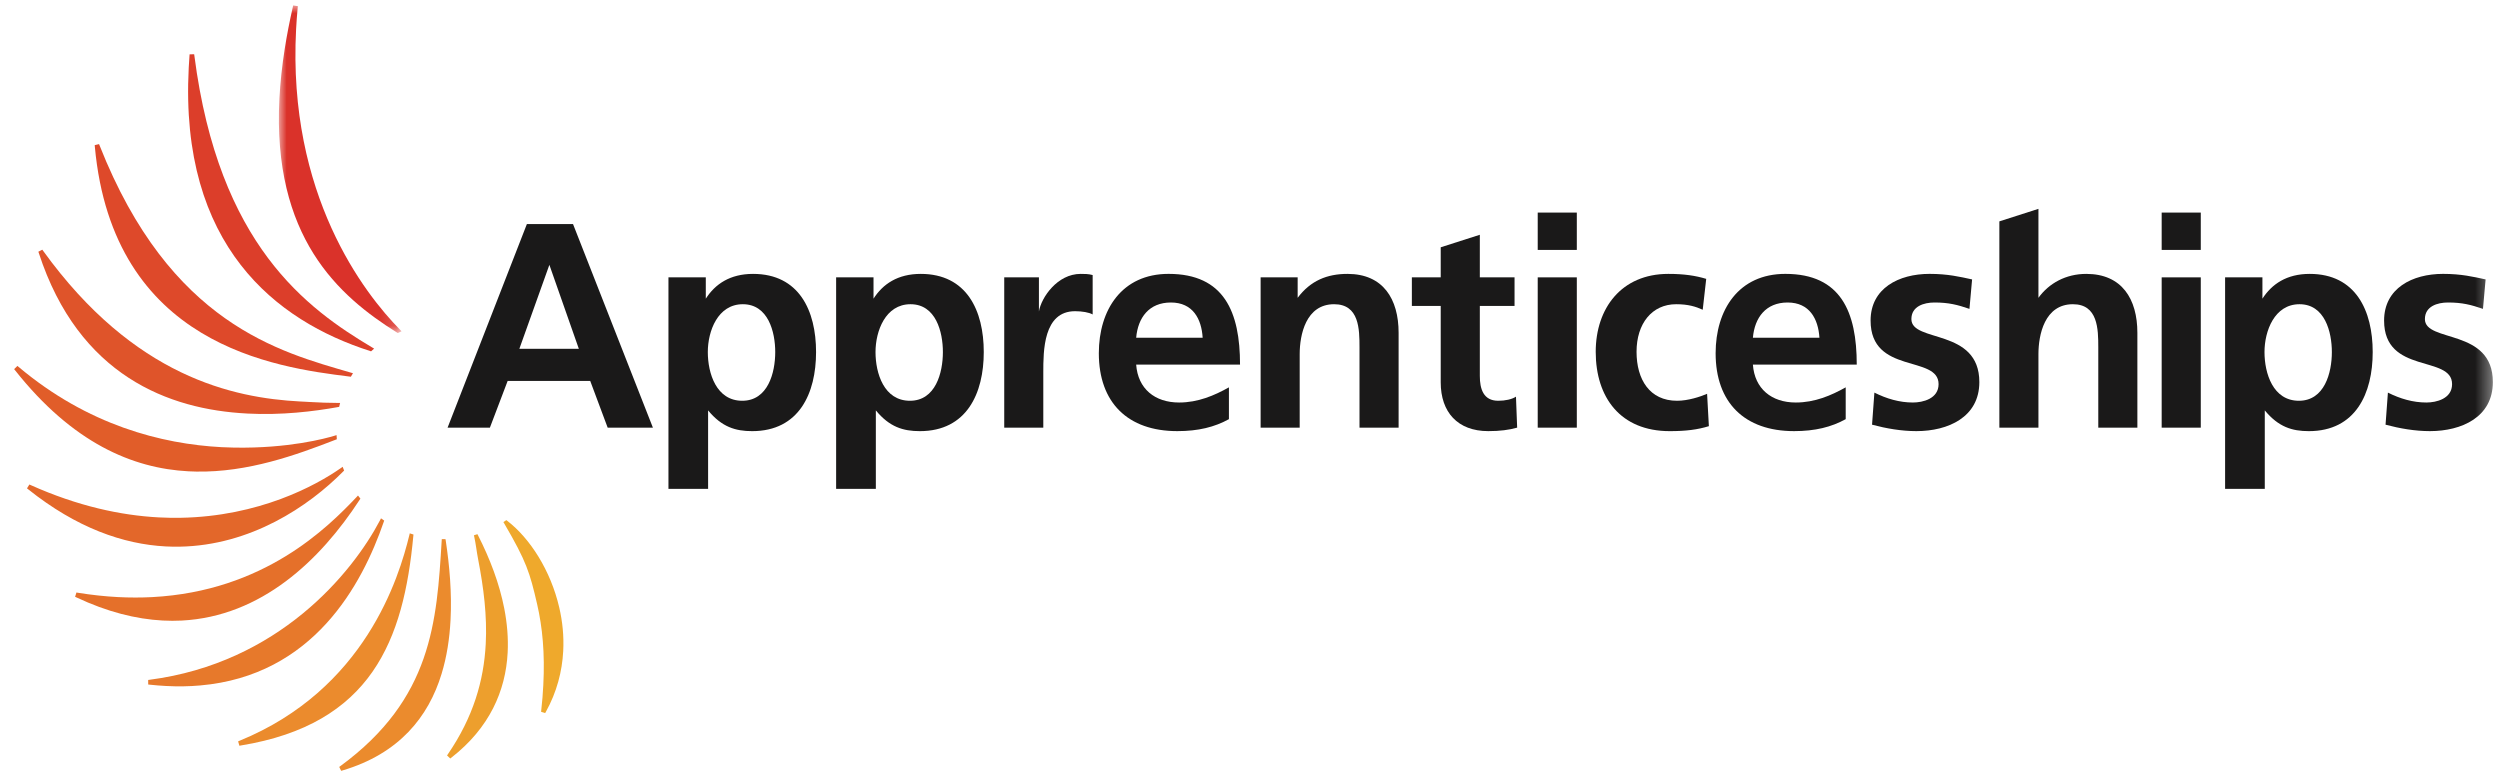 <?xml version="1.0" encoding="UTF-8"?>
<svg width="160px" height="50px" viewBox="0 0 160 50" version="1.1" xmlns="http://www.w3.org/2000/svg" xmlns:xlink="http://www.w3.org/1999/xlink">
    <title>Group 108</title>
    <defs>
        <polygon id="path-1" points="0 -1.13686838e-13 7.852 -1.13686838e-13 7.852 20.968 0 20.968"></polygon>
        <polygon id="path-3" points="0 48.987 158.638 48.987 158.638 0 0 0"></polygon>
    </defs>
    <g id="Page-1" stroke="none" stroke-width="1" fill="none" fill-rule="evenodd">
        <g id="NAS_GUIDELINES" transform="translate(-654, -28)">
            <g id="Group-108" transform="translate(654.905, 28.347)">
                <path d="M34.889,38.542 C34.336,36.152 33.01,34.104 31.561,32.987 L31.501,32.941 L31.437,32.982 L31.312,33.066 L31.363,33.15 C32.791,35.595 33.003,36.292 33.472,38.324 C33.81,39.787 33.974,41.472 33.866,43.505 C33.841,44.022 33.797,44.559 33.734,45.122 L33.724,45.208 L33.985,45.291 L34.027,45.217 C34.733,43.946 35.073,42.618 35.141,41.319 C35.191,40.369 35.095,39.431 34.889,38.542" id="Fill-62" fill="#EFA92C"></path>
                <path d="M31.369,38.601 C31.057,36.999 30.451,35.409 29.691,33.918 L29.652,33.84 L29.566,33.866 L29.518,33.882 L29.426,33.911 L29.447,34.005 C29.55,34.47 29.601,34.961 29.693,35.437 C30.051,37.278 30.276,39.08 30.182,40.868 C30.059,43.211 29.392,45.537 27.755,47.929 L27.706,48.003 L27.913,48.197 L27.983,48.142 C30.422,46.237 31.457,43.874 31.585,41.422 C31.633,40.489 31.551,39.543 31.369,38.601" id="Fill-64" fill="#ED9F2D"></path>
                <path d="M27.622,34.249 L27.609,34.16 L27.369,34.158 L27.363,34.258 C27.206,36.848 27.05,39.383 26.203,41.801 C25.355,44.219 23.818,46.528 20.877,48.684 L20.805,48.736 L20.929,48.987 L21.015,48.962 C24.643,47.887 26.518,45.528 27.354,42.786 C27.693,41.681 27.868,40.514 27.929,39.343 C28.021,37.602 27.863,35.845 27.622,34.249" id="Fill-66" fill="#EB8B2D"></path>
                <path d="M25.32,33.787 L25.294,33.896 C24.631,36.628 22.458,43.779 14.422,47.063 L14.335,47.1 L14.415,47.38 L14.508,47.364 C18.669,46.685 21.29,45.005 22.932,42.648 C24.573,40.291 25.237,37.285 25.549,33.946 L25.557,33.862 L25.32,33.787 Z" id="Fill-68" fill="#EB8B2D"></path>
                <path d="M23.479,32.826 L23.425,32.934 C21.625,36.363 16.9,42.085 8.67,43.158 L8.578,43.171 L8.58,43.461 L8.673,43.472 C9.028,43.511 9.376,43.537 9.716,43.556 C10.485,43.597 11.214,43.584 11.906,43.522 C15.522,43.207 18.118,41.595 19.976,39.559 C21.835,37.522 22.96,35.065 23.658,33.044 L23.684,32.971 L23.479,32.826 Z" id="Fill-70" fill="#E7792B"></path>
                <path d="M22.007,31.367 L21.924,31.456 C20.055,33.426 15.997,37.489 8.831,37.868 C8.13,37.904 7.4,37.905 6.639,37.866 C5.822,37.823 4.967,37.732 4.077,37.589 L3.987,37.573 L3.901,37.847 L3.985,37.886 C5.955,38.815 7.797,39.276 9.507,39.367 C9.924,39.39 10.333,39.389 10.733,39.369 C15.813,39.1 19.581,35.531 22.12,31.628 L22.161,31.564 L22.007,31.367 Z" id="Fill-72" fill="#E5702A"></path>
                <path d="M21.024,29.528 L20.915,29.606 C19.297,30.74 15.666,32.703 10.646,32.792 C10.198,32.798 9.737,32.792 9.265,32.767 C6.814,32.637 4.06,32.043 1.058,30.698 L0.975,30.661 L0.823,30.907 L0.895,30.965 C3.99,33.437 6.98,34.483 9.71,34.625 C10.008,34.64 10.302,34.645 10.593,34.64 C15.132,34.561 18.842,32.072 21.07,29.817 L21.118,29.77 L21.024,29.528 Z" id="Fill-74" fill="#E3672A"></path>
                <path d="M20.634,27.5 L20.507,27.539 C19.93,27.715 17.554,28.36 14.088,28.3 C13.823,28.296 13.553,28.286 13.279,28.272 C9.447,28.071 4.714,26.865 0.284,23.134 L0.211,23.071 L0,23.276 L0.059,23.351 C3.734,27.993 7.571,29.63 11.162,29.817 L11.168,29.817 C11.33,29.826 11.491,29.831 11.653,29.834 C14.965,29.892 18.033,28.781 20.58,27.793 L20.652,27.765 L20.634,27.5 Z" id="Fill-76" fill="#E15D29"></path>
                <path d="M20.728,25.441 C20.178,25.443 19.541,25.415 18.844,25.377 C18.753,25.372 18.662,25.366 18.571,25.361 C18.478,25.358 18.386,25.352 18.292,25.347 C14.03,25.12 7.684,23.781 1.856,15.707 L1.803,15.633 L1.55,15.763 L1.579,15.847 C2.857,19.775 4.943,22.282 7.332,23.836 C9.721,25.39 12.408,25.989 14.895,26.118 L14.906,26.12 C17.125,26.237 19.175,25.984 20.733,25.705 L20.802,25.691 L20.861,25.441 L20.728,25.441 Z" id="Fill-78" fill="#DF542A"></path>
                <path d="M21.554,23.502 C19.273,22.837 16.382,22.059 13.497,20.02 C10.611,17.981 7.727,14.682 5.468,8.961 L5.435,8.876 L5.346,8.897 L5.157,8.942 L5.164,9.033 C5.742,15.366 8.621,18.92 11.958,20.937 C15.295,22.957 19.066,23.456 21.483,23.755 L21.55,23.764 L21.685,23.539 L21.554,23.502 Z" id="Fill-80" fill="#DE492A"></path>
                <path d="M22.916,21.891 C18.749,19.41 13.096,15.34 11.535,3.218 L11.522,3.124 L11.429,3.127 L11.229,3.131 L11.222,3.227 C11.202,3.482 11.186,3.734 11.174,3.982 C10.874,9.675 12.27,13.733 14.499,16.604 C16.726,19.477 19.781,21.157 22.787,22.12 L22.844,22.139 L23.038,21.963 L22.916,21.891 Z" id="Fill-82" fill="#DC3E2A"></path>
                <g id="Group-86" transform="translate(16.943, 0)">
                    <mask id="mask-2" fill="white">
                        <use xlink:href="#path-1"></use>
                    </mask>
                    <g id="Clip-85"></g>
                    <path d="M7.749,20.749 C5.48,18.449 0.547,12.124 1.102,1.528 C1.126,1.074 1.16,0.614 1.204,0.145 L1.214,0.048 L1.117,0.032 L0.916,-2.27373675e-13 L0.894,0.096 C0.685,1.014 0.515,1.892 0.382,2.731 C0.201,3.872 0.088,4.943 0.035,5.947 C-0.197,10.374 0.746,13.541 2.219,15.892 C3.693,18.241 5.694,19.77 7.564,20.939 L7.613,20.968 L7.852,20.856 L7.749,20.749 Z" id="Fill-84" fill="#DA322A" mask="url(#mask-2)"></path>
                </g>
                <path d="M117.22,24.443 L117.22,26.479 C116.303,26.985 115.261,27.245 113.916,27.245 C110.741,27.245 108.895,25.414 108.895,22.261 C108.895,19.477 110.367,17.181 113.356,17.181 C116.921,17.181 117.927,19.626 117.927,22.988 L111.28,22.988 C111.392,24.537 112.477,25.414 114.023,25.414 C115.241,25.414 116.284,24.966 117.22,24.443 M111.28,21.269 L115.539,21.269 C115.461,20.056 114.903,19.013 113.502,19.013 C112.105,19.013 111.392,19.982 111.28,21.269" id="Fill-87" fill="#1A1919"></path>
                <path d="M77.746,24.443 L77.746,26.479 C76.831,26.985 75.787,27.245 74.442,27.245 C71.269,27.245 69.42,25.414 69.42,22.261 C69.42,19.477 70.897,17.181 73.883,17.181 C77.448,17.181 78.457,19.626 78.457,22.988 L71.81,22.988 C71.922,24.537 73.006,25.414 74.556,25.414 C75.768,25.414 76.813,24.966 77.746,24.443 M71.81,21.269 L76.065,21.269 C75.993,20.056 75.433,19.013 74.033,19.013 C72.633,19.013 71.922,19.982 71.81,21.269" id="Fill-89" fill="#1A1919"></path>
                <path d="M27.74,27.023 L32.816,13.992 L35.768,13.992 L40.881,27.023 L37.986,27.023 L36.869,24.032 L31.585,24.032 L30.448,27.023 L27.74,27.023 Z M36.141,21.978 L34.255,16.603 L32.333,21.978 L36.141,21.978 Z" id="Fill-91" fill="#1A1919"></path>
                <mask id="mask-4" fill="white">
                    <use xlink:href="#path-3"></use>
                </mask>
                <g id="Clip-94"></g>
                <polygon id="Fill-93" fill="#1A1919" mask="url(#mask-4)" points="137.442 15.648 139.945 15.648 139.945 13.258 137.442 13.258"></polygon>
                <path d="M41.876,30.94 L41.876,17.404 L44.266,17.404 L44.266,18.768 C44.864,17.835 45.815,17.182 47.291,17.182 C50.239,17.182 51.323,19.535 51.323,22.185 C51.323,24.82 50.239,27.246 47.233,27.246 C46.171,27.246 45.292,26.985 44.413,25.918 L44.414,30.94 L41.876,30.94 Z M46.636,19.123 C45.032,19.123 44.395,20.841 44.395,22.185 C44.395,23.546 44.939,25.302 46.598,25.302 C48.244,25.302 48.71,23.508 48.71,22.185 C48.71,20.897 48.262,19.123 46.636,19.123 L46.636,19.123 Z" id="Fill-95" fill="#1A1919" mask="url(#mask-4)"></path>
                <path d="M52.607,30.94 L52.607,17.404 L55,17.404 L55,18.768 C55.595,17.835 56.547,17.182 58.022,17.182 C60.972,17.182 62.056,19.535 62.056,22.185 C62.056,24.82 60.972,27.246 57.966,27.246 C56.903,27.246 56.025,26.985 55.149,25.918 L55.149,30.94 L52.607,30.94 Z M57.368,19.123 C55.761,19.123 55.128,20.841 55.128,22.185 C55.128,23.546 55.669,25.302 57.331,25.302 C58.974,25.302 59.44,23.508 59.44,22.185 C59.44,20.897 58.993,19.123 57.368,19.123 L57.368,19.123 Z" id="Fill-96" fill="#1A1919" mask="url(#mask-4)"></path>
                <path d="M63.366,27.023 L63.366,17.404 L65.586,17.404 L65.586,19.587 C65.737,18.693 66.763,17.182 68.256,17.182 C68.5,17.182 68.761,17.182 69.025,17.256 L69.025,19.778 C68.797,19.647 68.351,19.57 67.9,19.57 C65.866,19.57 65.866,22.112 65.866,23.493 L65.866,27.023 L63.366,27.023 Z" id="Fill-97" fill="#1A1919" mask="url(#mask-4)"></path>
                <path d="M79.775,27.023 L79.775,17.404 L82.145,17.404 L82.145,18.713 C82.97,17.612 84.031,17.182 85.336,17.182 C87.615,17.182 88.606,18.787 88.606,20.952 L88.606,27.023 L86.103,27.023 L86.103,21.885 C86.103,20.714 86.085,19.123 84.478,19.123 C82.668,19.123 82.275,21.085 82.275,22.317 L82.275,27.023 L79.775,27.023 Z" id="Fill-98" fill="#1A1919" mask="url(#mask-4)"></path>
                <path d="M91.301,24.125 L91.301,19.234 L89.454,19.234 L89.454,17.404 L91.301,17.404 L91.301,15.48 L93.804,14.678 L93.804,17.404 L96.026,17.404 L96.026,19.234 L93.804,19.234 L93.804,23.715 C93.804,24.538 94.027,25.302 94.982,25.302 C95.426,25.302 95.856,25.211 96.117,25.04 L96.193,27.022 C95.672,27.169 95.091,27.245 94.345,27.245 C92.384,27.245 91.301,26.032 91.301,24.125" id="Fill-99" fill="#1A1919" mask="url(#mask-4)"></path>
                <path d="M108.293,17.5 L108.069,19.477 C107.624,19.274 107.137,19.123 106.37,19.123 C104.823,19.123 103.834,20.356 103.834,22.167 C103.834,23.938 104.671,25.302 106.426,25.302 C107.137,25.302 107.923,25.04 108.349,24.856 L108.463,26.928 C107.734,27.152 106.99,27.246 105.959,27.246 C102.808,27.246 101.221,25.098 101.221,22.167 C101.221,19.385 102.863,17.182 105.866,17.182 C106.874,17.182 107.604,17.292 108.293,17.5" id="Fill-100" fill="#1A1919" mask="url(#mask-4)"></path>
                <path d="M125.309,17.536 L125.14,19.421 C124.375,19.159 123.815,19.013 122.901,19.013 C122.227,19.013 121.424,19.253 121.424,20.075 C121.424,21.606 125.773,20.635 125.773,24.108 C125.773,26.347 123.779,27.245 121.743,27.245 C120.791,27.245 119.821,27.077 118.906,26.833 L119.056,24.78 C119.84,25.172 120.663,25.414 121.52,25.414 C122.156,25.414 123.164,25.172 123.164,24.238 C123.164,22.353 118.813,23.642 118.813,20.168 C118.813,18.095 120.624,17.181 122.585,17.181 C123.76,17.181 124.528,17.367 125.309,17.536" id="Fill-101" fill="#1A1919" mask="url(#mask-4)"></path>
                <path d="M158.174,17.536 L158.005,19.421 C157.241,19.159 156.681,19.013 155.766,19.013 C155.092,19.013 154.289,19.253 154.289,20.075 C154.289,21.606 158.638,20.635 158.638,24.108 C158.638,26.347 156.644,27.245 154.609,27.245 C153.657,27.245 152.686,27.077 151.77,26.833 L151.921,24.78 C152.704,25.172 153.527,25.414 154.384,25.414 C155.021,25.414 156.028,25.172 156.028,24.238 C156.028,22.353 151.677,23.642 151.677,20.168 C151.677,18.095 153.489,17.181 155.45,17.181 C156.625,17.181 157.392,17.367 158.174,17.536" id="Fill-102" fill="#1A1919" mask="url(#mask-4)"></path>
                <path d="M127.054,27.023 L127.054,13.821 L129.555,13.019 L129.555,18.713 C130.23,17.779 131.311,17.182 132.617,17.182 C134.895,17.182 135.887,18.787 135.887,20.952 L135.887,27.023 L133.385,27.023 L133.385,21.885 C133.385,20.714 133.365,19.123 131.761,19.123 C129.947,19.123 129.555,21.085 129.555,22.317 L129.555,27.023 L127.054,27.023 Z" id="Fill-103" fill="#1A1919" mask="url(#mask-4)"></path>
                <path d="M141.501,30.94 L141.501,17.404 L143.89,17.404 L143.89,18.768 C144.491,17.835 145.44,17.182 146.916,17.182 C149.865,17.182 150.948,19.535 150.948,22.185 C150.948,24.82 149.865,27.246 146.861,27.246 C145.798,27.246 144.92,26.985 144.041,25.918 L144.041,30.94 L141.501,30.94 Z M146.264,19.123 C144.656,19.123 144.023,20.841 144.023,22.185 C144.023,23.546 144.564,25.302 146.224,25.302 C147.868,25.302 148.334,23.508 148.334,22.185 C148.334,20.897 147.885,19.123 146.264,19.123 L146.264,19.123 Z" id="Fill-104" fill="#1A1919" mask="url(#mask-4)"></path>
                <polygon id="Fill-105" fill="#1A1919" mask="url(#mask-4)" points="97.509 27.023 100.011 27.023 100.011 17.404 97.509 17.404"></polygon>
                <polygon id="Fill-106" fill="#1A1919" mask="url(#mask-4)" points="97.509 15.648 100.011 15.648 100.011 13.258 97.509 13.258"></polygon>
                <polygon id="Fill-107" fill="#1A1919" mask="url(#mask-4)" points="137.442 27.023 139.945 27.023 139.945 17.404 137.442 17.404"></polygon>
            </g>
        </g>
    </g>
</svg>